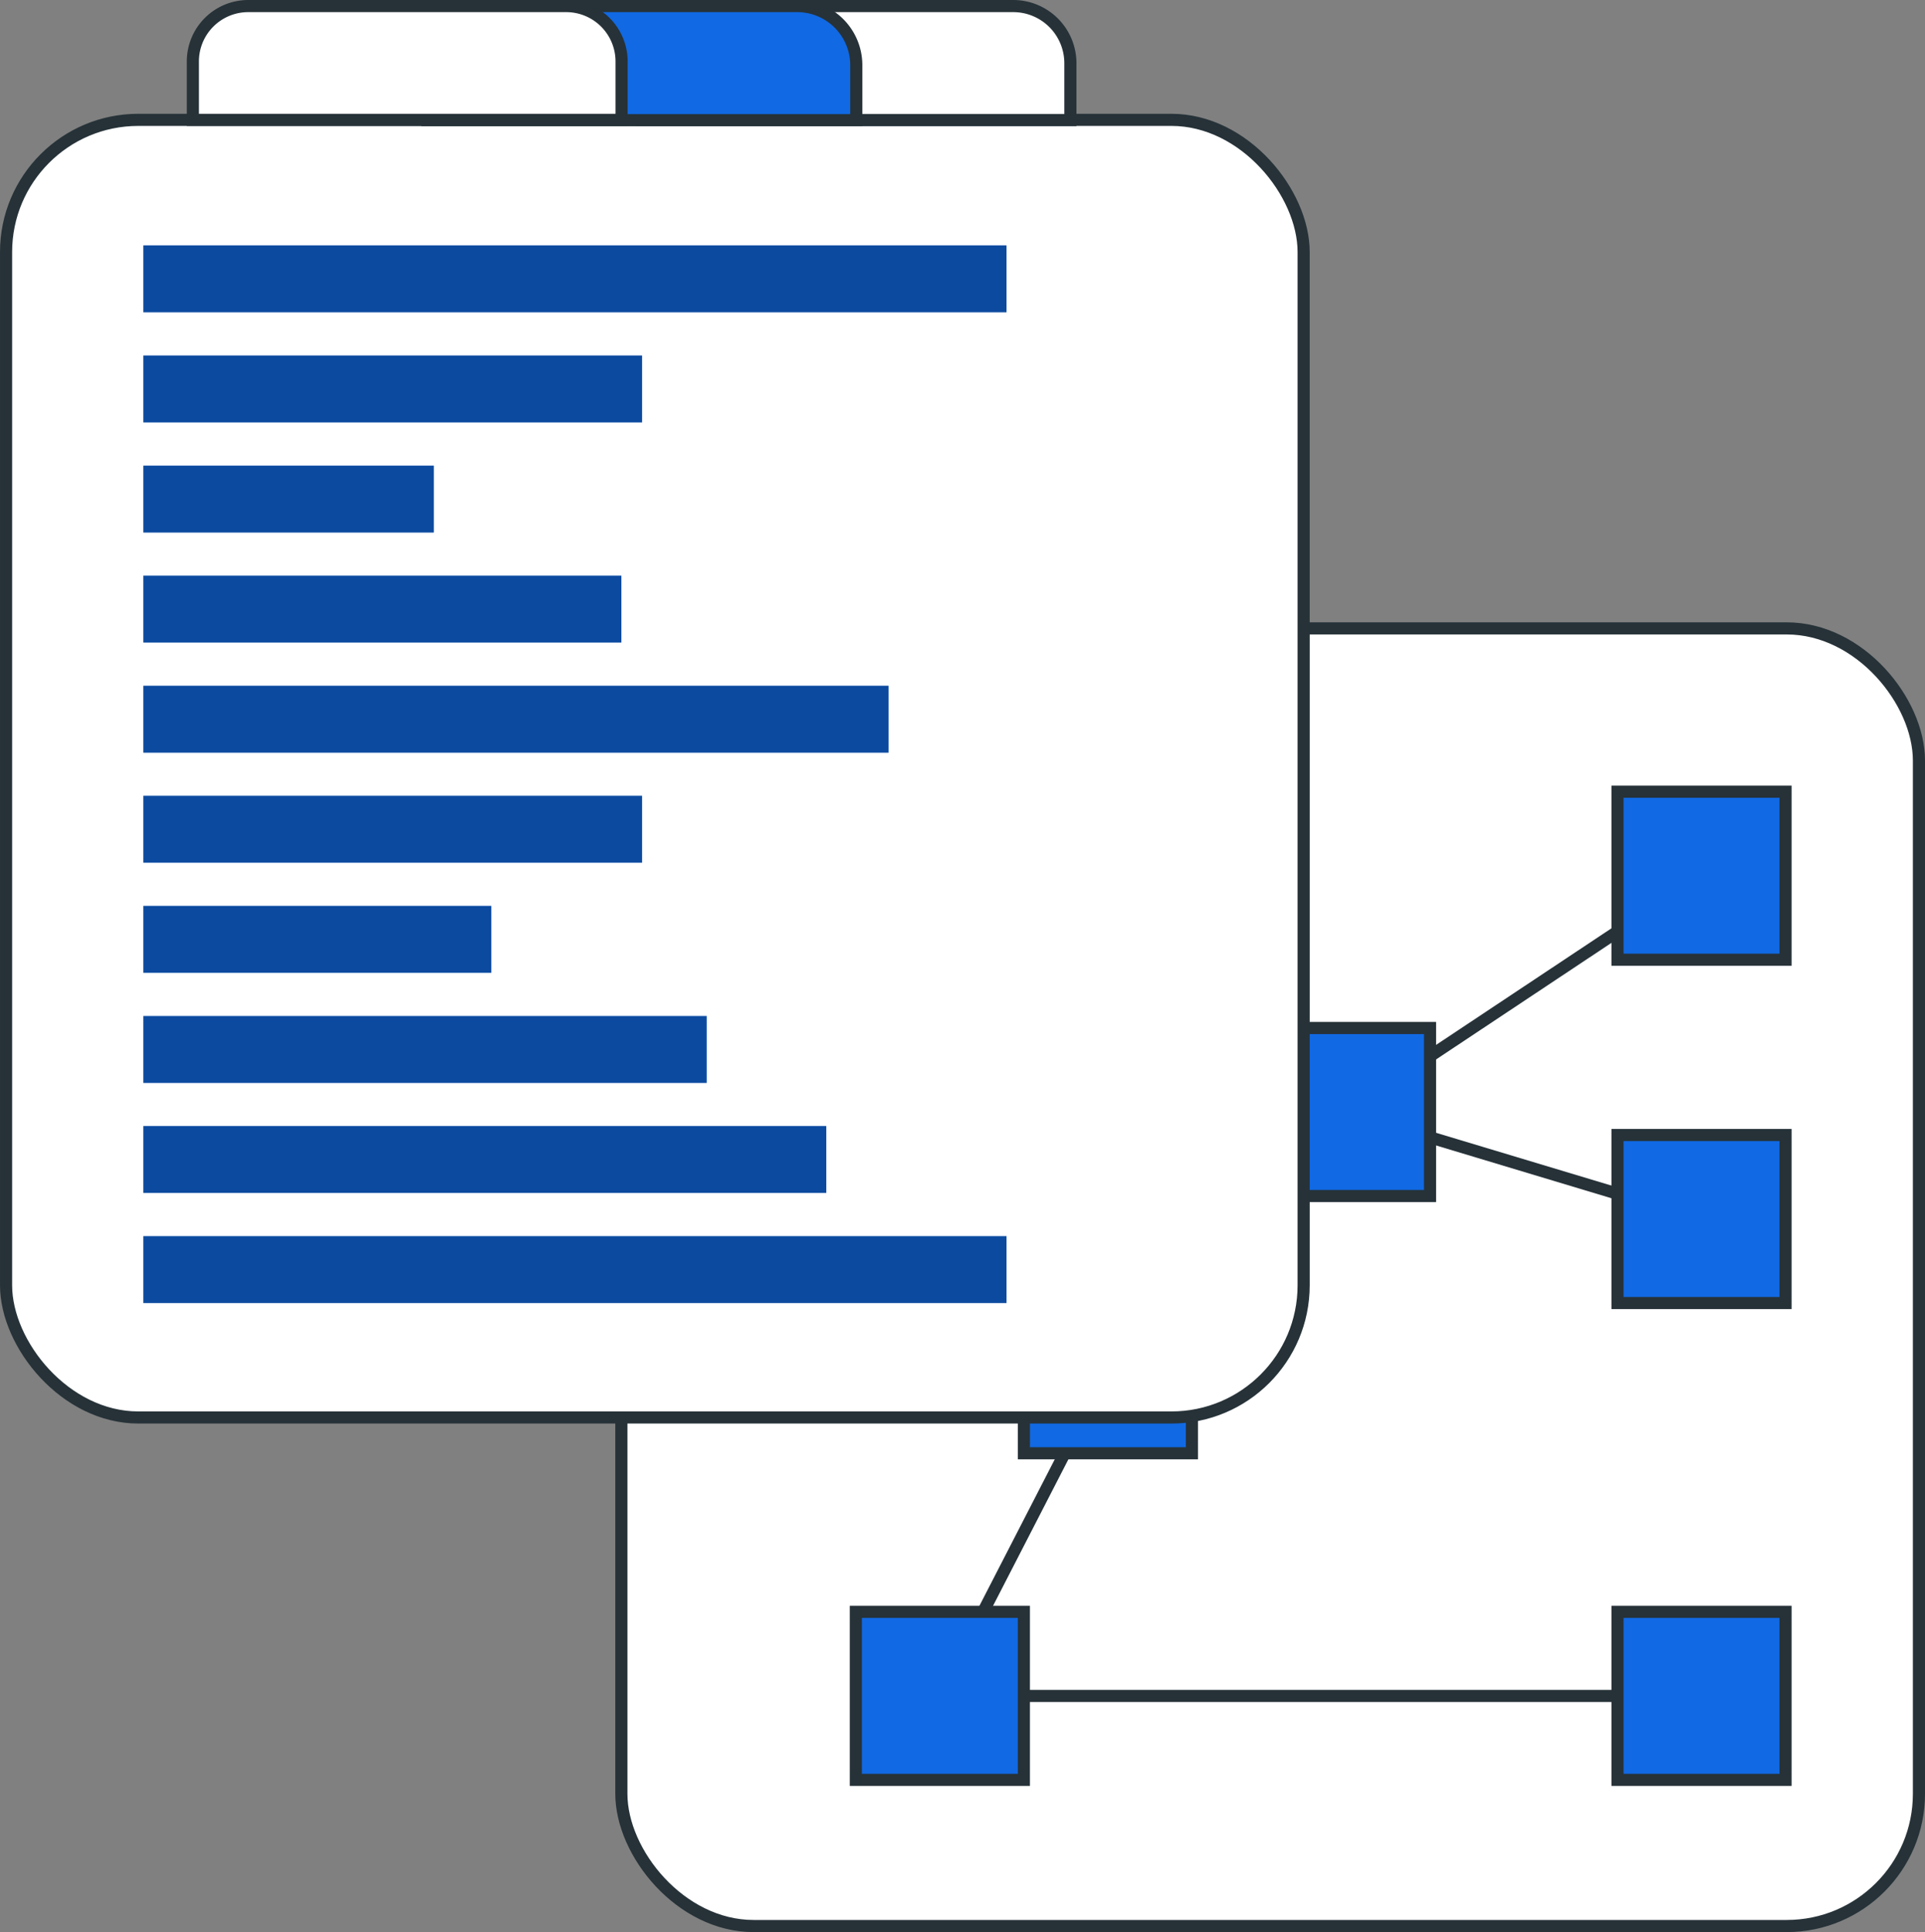 <svg xmlns="http://www.w3.org/2000/svg" width="163.389" height="163.984" viewBox="0 0 163.389 163.984">
  <rect x="0" y="0" width="163.389" height="163.984" fill="#808080" stroke="none"/>
  <g id="Version_control-bro" data-name="Version control-bro" transform="translate(-25.415 -174.485)">
    <g id="freepik--Graphics--inject-9" transform="translate(25.93 175)">
      <rect id="Rectángulo_406364" data-name="Rectángulo 406364" width="110.135" height="110.135" rx="11.22" transform="translate(52.225 52.82)" fill="#fff" stroke="#263238" stroke-miterlimit="10" stroke-width="1.029"/>
      <path id="Trazado_882324" data-name="Trazado 882324" d="M126.772,301.39,112.51,329.118h64.647" transform="translate(-33.252 -185.689)" fill="none" stroke="#263238" stroke-linecap="round" stroke-linejoin="round" stroke-width="1.029"/>
      <path id="Trazado_882325" data-name="Trazado 882325" d="M180.342,255.63,150.17,275.687l30.172,9.081" transform="translate(-36.437 -181.819)" fill="none" stroke="#263238" stroke-linecap="round" stroke-linejoin="round" stroke-width="1.029"/>
      <rect id="Rectángulo_406365" data-name="Rectángulo 406365" width="14.262" height="14.262" transform="translate(136.774 66.68)" fill="#1169e3" stroke="#263238" stroke-miterlimit="10" stroke-width="1.029"/>
      <rect id="Rectángulo_406366" data-name="Rectángulo 406366" width="14.262" height="14.262" transform="translate(136.774 95.818)" fill="#1169e3" stroke="#263238" stroke-miterlimit="10" stroke-width="1.029"/>
      <rect id="Rectángulo_406367" data-name="Rectángulo 406367" width="14.262" height="14.262" transform="translate(106.601 86.737)" fill="#1169e3" stroke="#263238" stroke-miterlimit="10" stroke-width="1.029"/>
      <rect id="Rectángulo_406368" data-name="Rectángulo 406368" width="14.262" height="14.262" transform="translate(86.389 108.57)" fill="#1169e3" stroke="#263238" stroke-miterlimit="10" stroke-width="1.029"/>
      <rect id="Rectángulo_406369" data-name="Rectángulo 406369" width="14.262" height="14.262" transform="translate(72.126 136.289)" fill="#1169e3" stroke="#263238" stroke-miterlimit="10" stroke-width="1.029"/>
      <rect id="Rectángulo_406370" data-name="Rectángulo 406370" width="14.262" height="14.262" transform="translate(136.774 136.289)" fill="#1169e3" stroke="#263238" stroke-miterlimit="10" stroke-width="1.029"/>
      <rect id="Rectángulo_406371" data-name="Rectángulo 406371" width="110.135" height="110.135" rx="11.22" transform="translate(0 9.658)" fill="#fff" stroke="#263238" stroke-miterlimit="10" stroke-width="1.029"/>
      <rect id="Rectángulo_406372" data-name="Rectángulo 406372" width="73.262" height="5.676" transform="translate(11.653 20.313)" fill="#1169e3"/>
      <rect id="Rectángulo_406373" data-name="Rectángulo 406373" width="42.329" height="5.676" transform="translate(11.653 29.66)" fill="#1169e3"/>
      <rect id="Rectángulo_406374" data-name="Rectángulo 406374" width="24.652" height="5.676" transform="translate(11.653 39.006)" fill="#1169e3"/>
      <rect id="Rectángulo_406375" data-name="Rectángulo 406375" width="40.572" height="5.676" transform="translate(11.653 48.344)" fill="#1169e3"/>
      <rect id="Rectángulo_406376" data-name="Rectángulo 406376" width="63.247" height="5.676" transform="translate(11.653 57.69)" fill="#1169e3"/>
      <rect id="Rectángulo_406377" data-name="Rectángulo 406377" width="42.329" height="5.676" transform="translate(11.653 67.028)" fill="#1169e3"/>
      <rect id="Rectángulo_406378" data-name="Rectángulo 406378" width="29.532" height="5.676" transform="translate(11.653 76.374)" fill="#1169e3"/>
      <rect id="Rectángulo_406379" data-name="Rectángulo 406379" width="47.813" height="5.676" transform="translate(11.653 85.721)" fill="#1169e3"/>
      <rect id="Rectángulo_406380" data-name="Rectángulo 406380" width="57.965" height="5.676" transform="translate(11.653 95.058)" fill="#1169e3"/>
      <rect id="Rectángulo_406381" data-name="Rectángulo 406381" width="73.262" height="5.676" transform="translate(11.653 104.404)" fill="#1169e3"/>
      <rect id="Rectángulo_406382" data-name="Rectángulo 406382" width="73.262" height="5.676" transform="translate(11.653 20.313)" opacity="0.3"/>
      <rect id="Rectángulo_406383" data-name="Rectángulo 406383" width="42.329" height="5.676" transform="translate(11.653 29.66)" opacity="0.3"/>
      <rect id="Rectángulo_406384" data-name="Rectángulo 406384" width="24.652" height="5.676" transform="translate(11.653 39.006)" opacity="0.3"/>
      <rect id="Rectángulo_406385" data-name="Rectángulo 406385" width="40.572" height="5.676" transform="translate(11.653 48.344)" opacity="0.3"/>
      <rect id="Rectángulo_406386" data-name="Rectángulo 406386" width="63.247" height="5.676" transform="translate(11.653 57.69)" opacity="0.3"/>
      <rect id="Rectángulo_406387" data-name="Rectángulo 406387" width="42.329" height="5.676" transform="translate(11.653 67.028)" opacity="0.3"/>
      <rect id="Rectángulo_406388" data-name="Rectángulo 406388" width="29.532" height="5.676" transform="translate(11.653 76.374)" opacity="0.3"/>
      <rect id="Rectángulo_406389" data-name="Rectángulo 406389" width="47.813" height="5.676" transform="translate(11.653 85.721)" opacity="0.3"/>
      <rect id="Rectángulo_406390" data-name="Rectángulo 406390" width="57.965" height="5.676" transform="translate(11.653 95.058)" opacity="0.3"/>
      <rect id="Rectángulo_406391" data-name="Rectángulo 406391" width="73.262" height="5.676" transform="translate(11.653 104.404)" opacity="0.3"/>
      <path id="Trazado_882326" data-name="Trazado 882326" d="M89.742,175H116.4a4.852,4.852,0,0,1,4.852,4.852v4.824H84.89v-4.824A4.852,4.852,0,0,1,89.742,175Z" transform="translate(-30.916 -175)" fill="#fff" stroke="#263238" stroke-miterlimit="10" stroke-width="1.029"/>
      <path id="Trazado_882327" data-name="Trazado 882327" d="M70.035,175H96.381a5.017,5.017,0,0,1,5.017,5.017v4.669H65v-4.669A5.017,5.017,0,0,1,70.035,175Z" transform="translate(-29.234 -175)" fill="#1169e3" stroke="#263238" stroke-miterlimit="10" stroke-width="1.029"/>
      <path id="Trazado_882328" data-name="Trazado 882328" d="M47.937,175H74.924a4.7,4.7,0,0,1,4.714,4.669v4.989H43.25v-4.989A4.7,4.7,0,0,1,47.937,175Z" transform="translate(-27.395 -175)" fill="#fff" stroke="#263238" stroke-miterlimit="10" stroke-width="1.029"/>
    </g>
  </g>
</svg>
